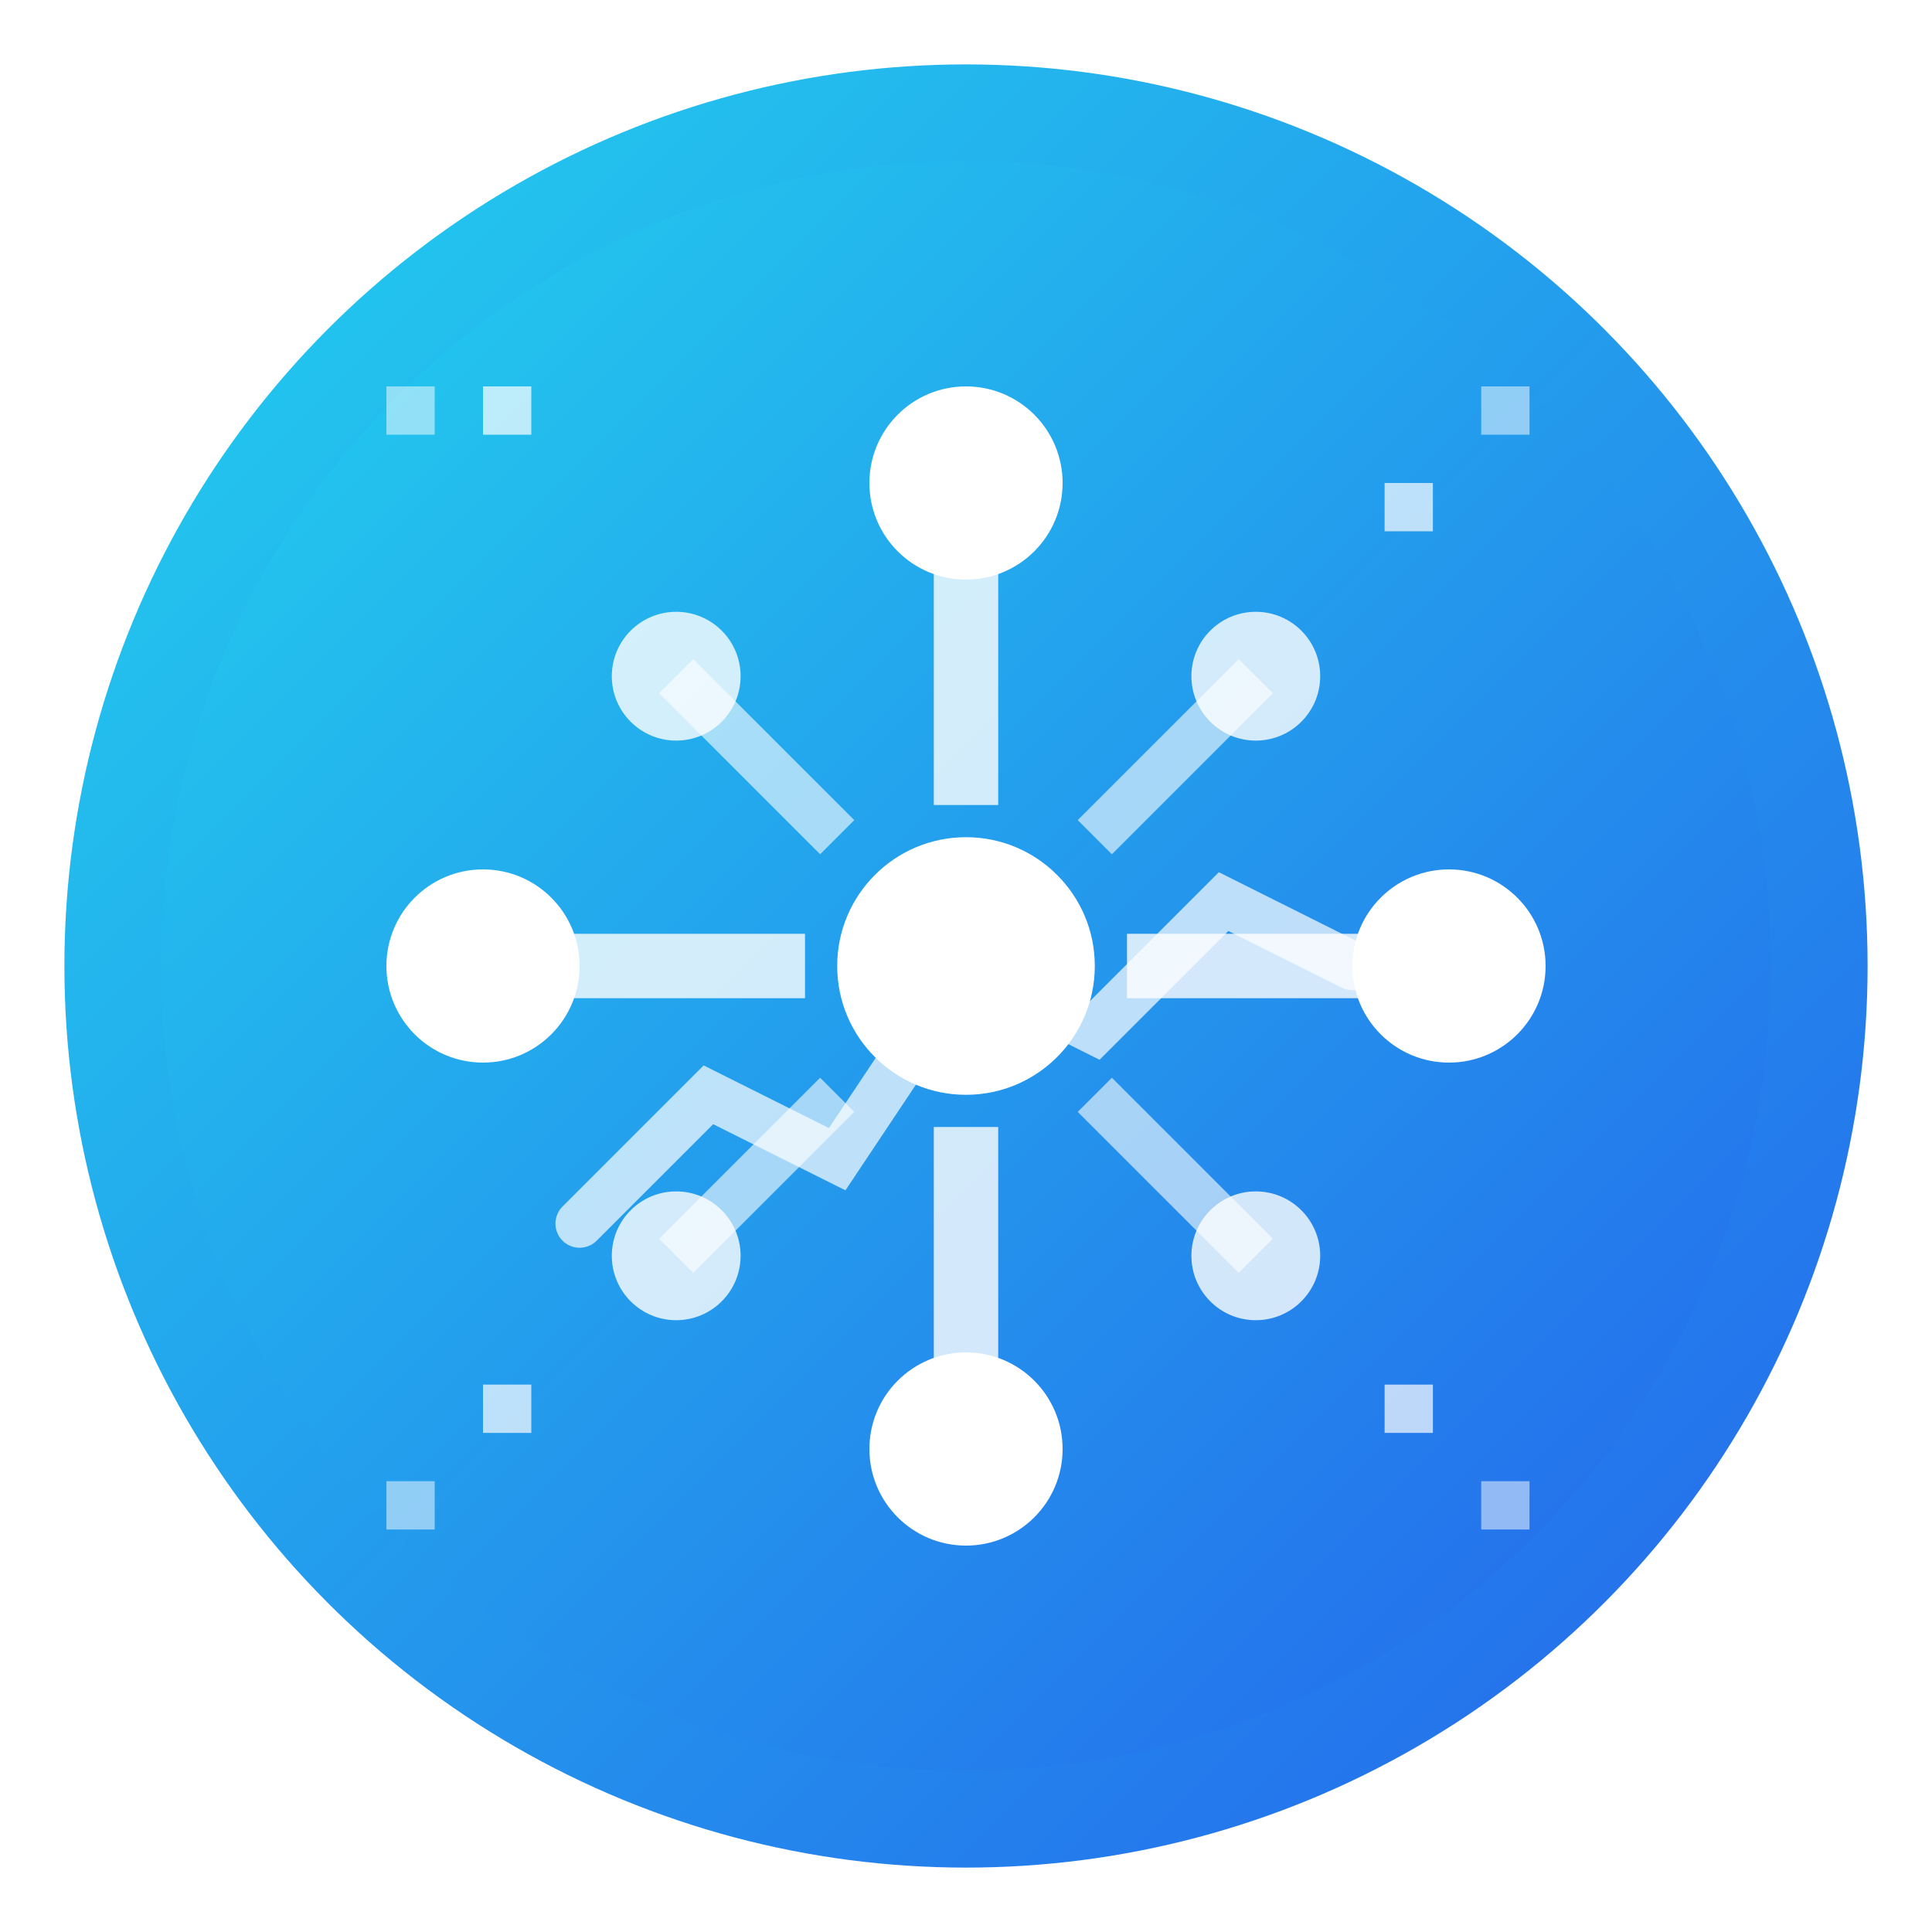 <svg width="60" height="60" viewBox="0 0 60 60" fill="none" xmlns="http://www.w3.org/2000/svg">
  <defs>
    <linearGradient id="iconGradient" x1="0%" y1="0%" x2="100%" y2="100%">
      <stop offset="0%" style="stop-color:#22D3EE;stop-opacity:1" />
      <stop offset="100%" style="stop-color:#2563EB;stop-opacity:1" />
    </linearGradient>
    <filter id="glow">
      <feGaussianBlur stdDeviation="3" result="coloredBlur"/>
      <feMerge>
        <feMergeNode in="coloredBlur"/>
        <feMergeNode in="SourceGraphic"/>
      </feMerge>
    </filter>
  </defs>

  <!-- Main Icon Background -->
  <circle cx="30" cy="30" r="28" fill="url(#iconGradient)" filter="url(#glow)"/>
  <circle cx="30" cy="30" r="25" fill="url(#iconGradient)"/>

  <!-- Central Hub -->
  <circle cx="30" cy="30" r="4" fill="white"/>

  <!-- Tech Network Lines -->
  <path d="M30 15 L30 25" stroke="white" stroke-width="2" opacity="0.8"/>
  <path d="M30 35 L30 45" stroke="white" stroke-width="2" opacity="0.8"/>
  <path d="M15 30 L25 30" stroke="white" stroke-width="2" opacity="0.8"/>
  <path d="M35 30 L45 30" stroke="white" stroke-width="2" opacity="0.8"/>

  <!-- Diagonal Connections -->
  <path d="M21 21 L26 26" stroke="white" stroke-width="1.5" opacity="0.6"/>
  <path d="M34 34 L39 39" stroke="white" stroke-width="1.5" opacity="0.6"/>
  <path d="M39 21 L34 26" stroke="white" stroke-width="1.5" opacity="0.6"/>
  <path d="M26 34 L21 39" stroke="white" stroke-width="1.5" opacity="0.6"/>

  <!-- Data Nodes -->
  <circle cx="30" cy="15" r="3" fill="white"/>
  <circle cx="30" cy="45" r="3" fill="white"/>
  <circle cx="15" cy="30" r="3" fill="white"/>
  <circle cx="45" cy="30" r="3" fill="white"/>

  <!-- Corner Tech Elements -->
  <circle cx="21" cy="21" r="2" fill="white" opacity="0.8"/>
  <circle cx="39" cy="39" r="2" fill="white" opacity="0.8"/>
  <circle cx="39" cy="21" r="2" fill="white" opacity="0.8"/>
  <circle cx="21" cy="39" r="2" fill="white" opacity="0.8"/>

  <!-- Financial Chart Overlay -->
  <path d="M18 38 L22 34 L26 36 L30 30 L34 32 L38 28 L42 30" stroke="white" stroke-width="1.5" fill="none" stroke-linecap="round" opacity="0.7"/>

  <!-- Digital Pixels -->
  <rect x="12" y="12" width="1.5" height="1.5" fill="white" opacity="0.5"/>
  <rect x="15" y="12" width="1.5" height="1.5" fill="white" opacity="0.7"/>
  <rect x="46" y="12" width="1.5" height="1.5" fill="white" opacity="0.5"/>
  <rect x="43" y="15" width="1.5" height="1.5" fill="white" opacity="0.7"/>
  <rect x="12" y="46" width="1.5" height="1.5" fill="white" opacity="0.5"/>
  <rect x="15" y="43" width="1.5" height="1.5" fill="white" opacity="0.7"/>
  <rect x="46" y="46" width="1.5" height="1.5" fill="white" opacity="0.5"/>
  <rect x="43" y="43" width="1.5" height="1.5" fill="white" opacity="0.7"/>
</svg>